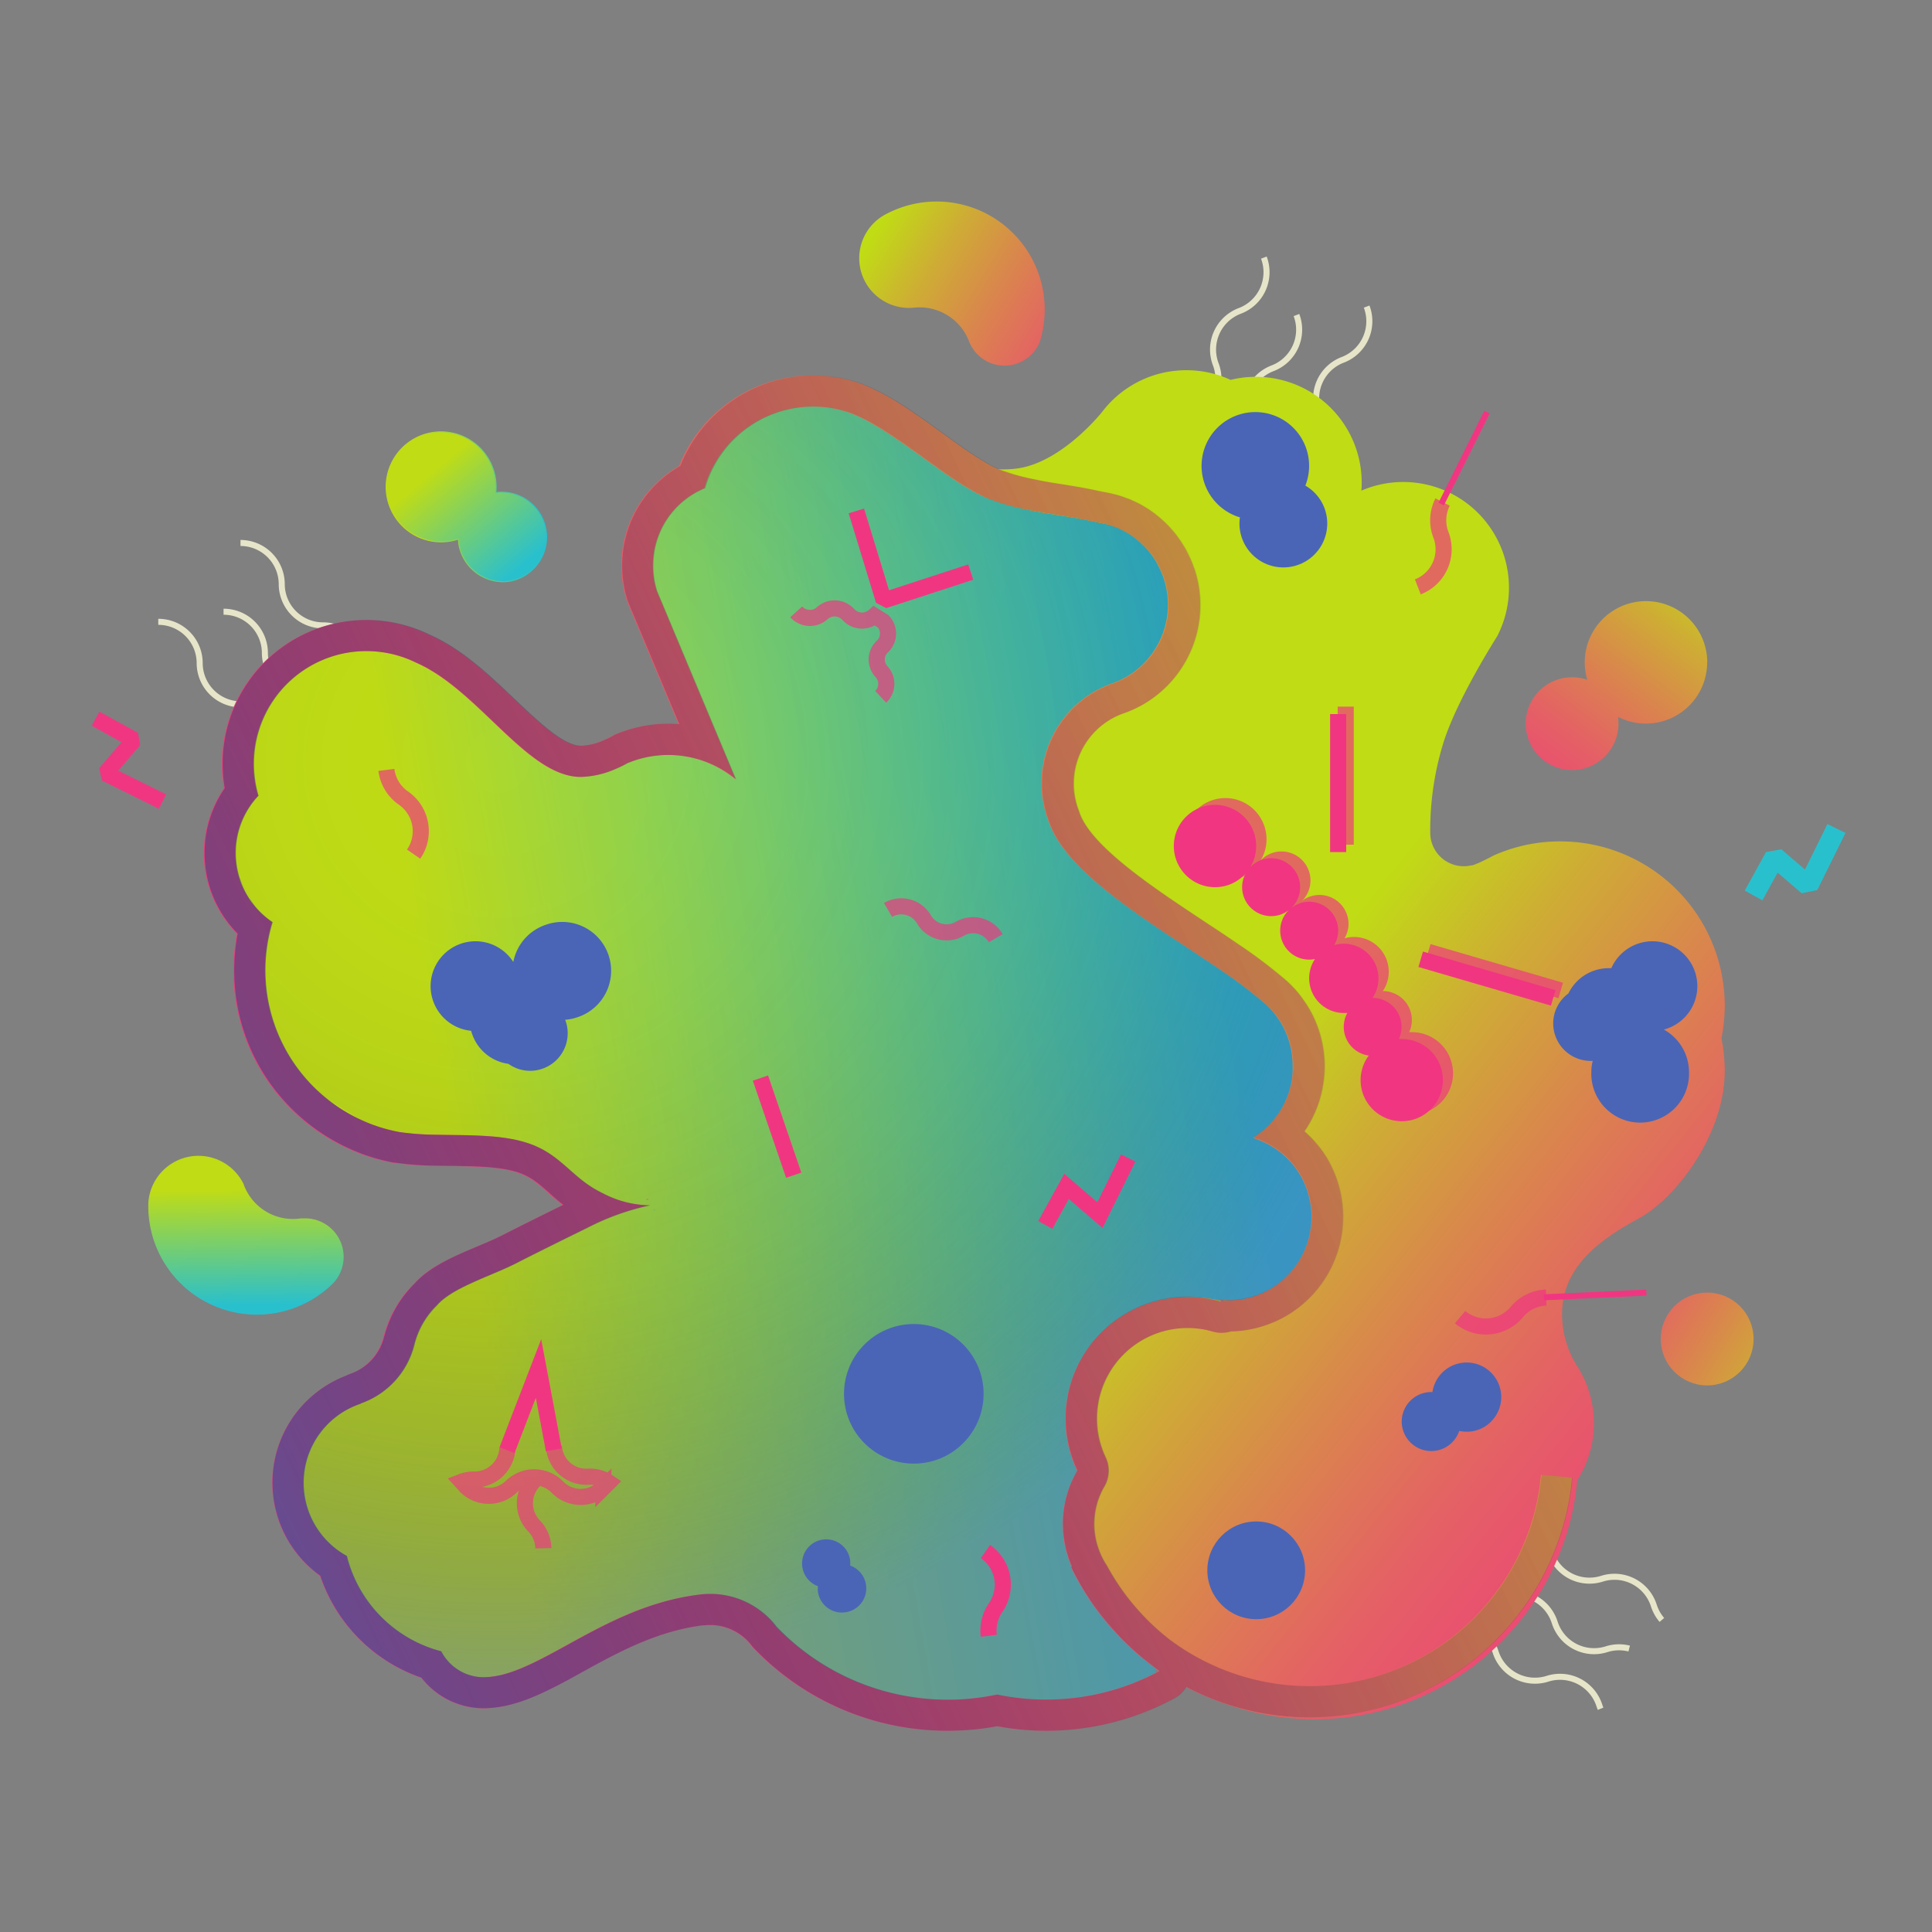 <svg xmlns="http://www.w3.org/2000/svg" xmlns:xlink="http://www.w3.org/1999/xlink" viewBox="0 0 480 480"><rect x="0" y="0" width="480" height="480" fill="#808080" stroke="none"/><defs><style>.cls-1{isolation:isolate;}.cls-19,.cls-2,.cls-20,.cls-24,.cls-25,.cls-26,.cls-3{fill:none;}.cls-2{stroke:#e6e5c9;}.cls-16,.cls-18,.cls-19,.cls-2,.cls-20,.cls-24,.cls-3{stroke-miterlimit:10;}.cls-2,.cls-24{stroke-width:1.5px;}.cls-3{stroke:#fff;}.cls-16,.cls-18,.cls-3{stroke-width:0.25px;}.cls-4{fill:url(#Degradado_sin_nombre_14);}.cls-5{fill:url(#Degradado_sin_nombre_14-2);}.cls-6{opacity:0.48;fill:url(#Degradado_sin_nombre_129);}.cls-19,.cls-21,.cls-28,.cls-6{mix-blend-mode:multiply;}.cls-7{fill:url(#Degradado_sin_nombre_9);}.cls-8{fill:url(#Degradado_sin_nombre_53);}.cls-9{fill:url(#Degradado_sin_nombre_53-2);}.cls-10{fill:url(#Degradado_sin_nombre_56);}.cls-11{fill:url(#Degradado_sin_nombre_56-2);}.cls-12{fill:url(#Degradado_sin_nombre_44);}.cls-13{fill:url(#Degradado_sin_nombre_14-3);}.cls-14{fill:url(#Degradado_sin_nombre_9-2);}.cls-15{fill:url(#Degradado_sin_nombre_9-3);}.cls-16{fill:url(#Degradado_sin_nombre_14-4);stroke:url(#Degradado_sin_nombre_14-5);}.cls-17{fill:url(#Degradado_sin_nombre_9-4);}.cls-18{fill:url(#Degradado_sin_nombre_14-6);stroke:url(#Degradado_sin_nombre_14-7);}.cls-19,.cls-20,.cls-24,.cls-25{stroke:#f13681;}.cls-19,.cls-20,.cls-25{stroke-width:4px;}.cls-19,.cls-21,.cls-28{opacity:0.68;}.cls-22,.cls-23{fill:#4a65b6;}.cls-22{mix-blend-mode:overlay;}.cls-25,.cls-26{stroke-linejoin:bevel;}.cls-26{stroke:#29c0cd;stroke-width:5px;}.cls-27,.cls-28{fill:#f13681;}</style><linearGradient id="Degradado_sin_nombre_14" x1="72.04" y1="290.33" x2="250.14" y2="259.11" gradientUnits="userSpaceOnUse"><stop offset="0.21" stop-color="#c0dc15"/><stop offset="0.94" stop-color="#29c0cd"/></linearGradient><linearGradient id="Degradado_sin_nombre_14-2" x1="55.4" y1="292.73" x2="323.27" y2="245.77" xlink:href="#Degradado_sin_nombre_14"/><radialGradient id="Degradado_sin_nombre_129" cx="123.62" cy="189.11" r="227.93" gradientUnits="userSpaceOnUse"><stop offset="0" stop-color="#181b34" stop-opacity="0"/><stop offset="0.17" stop-color="#191c36" stop-opacity="0.02"/><stop offset="0.32" stop-color="#1c213e" stop-opacity="0.08"/><stop offset="0.46" stop-color="#21284b" stop-opacity="0.18"/><stop offset="0.6" stop-color="#28325d" stop-opacity="0.31"/><stop offset="0.73" stop-color="#313f74" stop-opacity="0.49"/><stop offset="0.86" stop-color="#3b4f90" stop-opacity="0.71"/><stop offset="0.98" stop-color="#4862b1" stop-opacity="0.96"/><stop offset="1" stop-color="#4a65b6"/></radialGradient><linearGradient id="Degradado_sin_nombre_9" x1="274.39" y1="228.37" x2="471.78" y2="386.39" gradientUnits="userSpaceOnUse"><stop offset="0.19" stop-color="#c0dc15"/><stop offset="0.32" stop-color="#cdb032"/><stop offset="0.48" stop-color="#da844e"/><stop offset="0.62" stop-color="#e46264"/><stop offset="0.76" stop-color="#eb4a74"/><stop offset="0.89" stop-color="#ef3b7e"/><stop offset="1" stop-color="#f13681"/></linearGradient><linearGradient id="Degradado_sin_nombre_53" x1="62.42" y1="504.47" x2="412.25" y2="334.71" gradientUnits="userSpaceOnUse"><stop offset="0" stop-color="#f13681"/><stop offset="0.23" stop-color="#f0397f"/><stop offset="0.41" stop-color="#ed4378"/><stop offset="0.58" stop-color="#e8546d"/><stop offset="0.74" stop-color="#e16c5e"/><stop offset="0.89" stop-color="#d88a4a"/><stop offset="1" stop-color="#d0a539"/></linearGradient><linearGradient id="Degradado_sin_nombre_53-2" x1="5.39" y1="386.94" x2="355.22" y2="217.19" xlink:href="#Degradado_sin_nombre_53"/><linearGradient id="Degradado_sin_nombre_56" x1="62.56" y1="504.47" x2="412.4" y2="334.71" gradientUnits="userSpaceOnUse"><stop offset="0" stop-color="#4a65b6"/><stop offset="0.02" stop-color="#4862b1" stop-opacity="0.97"/><stop offset="0.2" stop-color="#3a4c8b" stop-opacity="0.7"/><stop offset="0.38" stop-color="#2e3a6b" stop-opacity="0.49"/><stop offset="0.55" stop-color="#242c53" stop-opacity="0.32"/><stop offset="0.72" stop-color="#1d2241" stop-opacity="0.2"/><stop offset="0.87" stop-color="#191c37" stop-opacity="0.13"/><stop offset="1" stop-color="#181a33" stop-opacity="0.1"/></linearGradient><linearGradient id="Degradado_sin_nombre_56-2" x1="5.53" y1="386.94" x2="355.37" y2="217.19" xlink:href="#Degradado_sin_nombre_56"/><linearGradient id="Degradado_sin_nombre_44" x1="161.38" y1="297.6" x2="160.44" y2="298.11" gradientUnits="userSpaceOnUse"><stop offset="0" stop-color="#f13681"/><stop offset="0.3" stop-color="#f0387f"/><stop offset="0.48" stop-color="#ee417a"/><stop offset="0.62" stop-color="#ea4f71"/><stop offset="0.75" stop-color="#e46364"/><stop offset="0.87" stop-color="#dc7d53"/><stop offset="0.98" stop-color="#d39d3e"/><stop offset="1" stop-color="#d0a539"/></linearGradient><linearGradient id="Degradado_sin_nombre_14-3" x1="161.74" y1="300.71" x2="162.8" y2="300.53" xlink:href="#Degradado_sin_nombre_14"/><linearGradient id="Degradado_sin_nombre_9-2" x1="471.59" y1="361.01" x2="371.2" y2="301.05" xlink:href="#Degradado_sin_nombre_9"/><linearGradient id="Degradado_sin_nombre_9-3" x1="439.17" y1="123.5" x2="365.28" y2="220.41" xlink:href="#Degradado_sin_nombre_9"/><linearGradient id="Degradado_sin_nombre_14-4" x1="60.85" y1="287.19" x2="61.34" y2="326.55" xlink:href="#Degradado_sin_nombre_14"/><linearGradient id="Degradado_sin_nombre_14-5" x1="60.85" y1="287.06" x2="61.34" y2="326.68" xlink:href="#Degradado_sin_nombre_14"/><linearGradient id="Degradado_sin_nombre_9-4" x1="199.86" y1="43.85" x2="299.55" y2="105.2" xlink:href="#Degradado_sin_nombre_9"/><linearGradient id="Degradado_sin_nombre_14-6" x1="208.19" y1="-238.71" x2="242.73" y2="-211.05" gradientTransform="translate(-148.81 304.61) rotate(11.03)" xlink:href="#Degradado_sin_nombre_14"/><linearGradient id="Degradado_sin_nombre_14-7" x1="95.8" y1="125.91" x2="136.26" y2="125.91" xlink:href="#Degradado_sin_nombre_14"/></defs><title>Sin título-3</title><g class="cls-1"><g id="Capa_1" data-name="Capa 1"><path class="cls-2" d="M314,64A10.27,10.27,0,0,1,308,77.25a10.27,10.27,0,0,0-5.95,13.25,10.27,10.27,0,0,1-5.95,13.25q-.4.15-.77.33"/><path class="cls-2" d="M310.7,110.34a10.21,10.21,0,0,0-.48-5.61,10.26,10.26,0,0,1,5.94-13.23,10.26,10.26,0,0,0,5.94-13.23"/><path class="cls-2" d="M318.25,118.06a10.22,10.22,0,0,1,3.47-2.19,10.26,10.26,0,0,0,5.94-13.23A10.26,10.26,0,0,1,333.6,89.4a10.26,10.26,0,0,0,5.94-13.23"/><path class="cls-2" d="M358.67,403.74a10.27,10.27,0,0,1,12.9,6.67,10.27,10.27,0,0,0,12.9,6.67,10.27,10.27,0,0,1,12.9,6.67q.13.4.29.79"/><path class="cls-2" d="M404.77,409.58a10.21,10.21,0,0,0-5.63.17,10.26,10.26,0,0,1-12.88-6.67,10.26,10.26,0,0,0-12.88-6.67"/><path class="cls-2" d="M412.89,402.47a10.22,10.22,0,0,1-2-3.58A10.26,10.26,0,0,0,398,392.23a10.26,10.26,0,0,1-12.88-6.67,10.26,10.26,0,0,0-12.88-6.67"/><path class="cls-2" d="M39.32,154.49a10.27,10.27,0,0,1,10.29,10.25A10.27,10.27,0,0,0,59.9,175a10.27,10.27,0,0,1,10.29,10.25q0,.42,0,.84"/><path class="cls-2" d="M81.5,174a10.21,10.21,0,0,0-5.42-1.54,10.26,10.26,0,0,1-10.27-10.24,10.26,10.26,0,0,0-10.27-10.24"/><path class="cls-2" d="M91.39,169.63a10.22,10.22,0,0,1-.82-4A10.26,10.26,0,0,0,80.3,155.37,10.26,10.26,0,0,1,70,145.13,10.26,10.26,0,0,0,59.75,134.9"/><path class="cls-3" d="M266.8,391.51a25.23,25.23,0,0,1-2.93-6.16A65.59,65.59,0,0,0,266.8,391.51Z"/><path class="cls-3" d="M191.4,402.78c-.81-.84-1.6-1.72-2.35-2.61A19.49,19.49,0,0,1,191.4,402.78Z"/><path class="cls-3" d="M266.8,391.51a25.23,25.23,0,0,1-2.93-6.16A65.59,65.59,0,0,0,266.8,391.51Z"/><path class="cls-3" d="M266.8,391.51a25.23,25.23,0,0,1-2.93-6.16A65.59,65.59,0,0,0,266.8,391.51Z"/><path class="cls-4" d="M55.56,210.81l1.67-8.21A21,21,0,0,0,55.56,210.81Zm0,0A21.17,21.17,0,0,0,65,228.45ZM60.18,188l5.6-17A28.4,28.4,0,0,0,60.18,188Zm7.16,71a41.77,41.77,0,0,0,3.33,5.64Zm6,9a42.21,42.21,0,0,0,19.84,12.84h0l1.45.4Zm28.43,143.46L87.92,399.39a33.66,33.66,0,0,0,18.25,14.41Zm.49-249,8,4.88A41.37,41.37,0,0,0,102.22,162.49Zm6.3,252.5A12.27,12.27,0,0,0,119,421c.4,0,.81,0,1.23-.05Zm18.4,1.76-6.74,4.2c4.75-.32,9.79-2.59,15.36-5.53,4.16-2.19,8.6-4.76,13.43-7.19Zm16.67-123a29.34,29.34,0,0,0,5.68,3.69Zm31,106.16h0Zm14.46.3-8.77-.18a21.42,21.42,0,0,1,11.31,5.46ZM212,98.28a24.18,24.18,0,0,0-2.57-.67h0a28.42,28.42,0,0,0-6-.63,28.84,28.84,0,0,0-8.08,1.15l17.65.49A10.24,10.24,0,0,0,212,98.28Zm22,326.54-31.55-9.48-10.78-9.89a20.63,20.63,0,0,1,2.41,2.69,61.05,61.05,0,0,0,56.46,17.26h0a61.05,61.05,0,0,0,21.11.72Z"/><path class="cls-5" d="M330.13,297.33a20.15,20.15,0,0,0-2.05-4.62c-.21-.32-.4-.63-.62-.93s-.34-.48-.5-.72a21.37,21.37,0,0,0-10.61-7.51l.14-.1a2,2,0,0,0-.3-.1,21.28,21.28,0,0,0,9.91-15,20.85,20.85,0,0,0,.25-3.14,21.13,21.13,0,0,0-2.52-10,16.54,16.54,0,0,0-1.06-1.72c-.09-.12-.17-.25-.26-.37a4,4,0,0,0-.27-.37l-.27-.39a20.18,20.18,0,0,0-3.06-3.24l-.37-.32a120.87,120.87,0,0,0-10.65-8c-16.65-11.4-39.48-24.28-44-37.88h0a26.88,26.88,0,0,1-1.83-9.76c0-11.73,7.85-19.36,18.39-23.06L283,169c1.1-.37-.76-2.1.26-2.64,0,0,0,0,0,0a21.33,21.33,0,0,0,11.15-18.71,21,21,0,0,0-1-6.53h0c-.1-.31-.21-.62-.32-.93s-.15-.4-.25-.61c-.26-.63-.54-1.23-.85-1.82-.18-.34-.36-.67-.56-1s-.32-.53-.5-.79a1.27,1.27,0,0,0-.14-.22l-.08-.12c-.19-.28-.4-.57-.59-.84q-.6-.77-1.28-1.51h0l-.27-.28c-.23-.25-.48-.49-.74-.72a1.2,1.2,0,0,0-.18-.18c-.27-.25-.53-.49-.8-.71s-.56-.46-.85-.68a.17.17,0,0,0-.08-.06l-.93-.67s0,0,0,0c-.34-.21-.67-.43-1-.62a1.14,1.14,0,0,1-.22-.15l-.26-.14h0l-.53-.26c-.31-.17-.61-.32-.93-.46l-.1-.05c-.3-.14-.61-.26-.9-.37l-.4-.15h-.06a.14.14,0,0,1-.09,0,3.23,3.23,0,0,0-.37-.14h0a3.86,3.86,0,0,0-.41-.13c-.36-.12-.76-.23-1.15-.34l-.67-.17-.67-.13c-.34-.08-.68-.13-1-.18h0l-2.49-.54-1.72-.34c-2.25-.43-4.36-.76-6.44-1.1s-4.09-.63-6.09-1c-.88-.17-1.76-.34-2.65-.54s-1.77-.41-2.67-.65-1.78-.49-2.7-.8c-.46-.14-.92-.3-1.38-.48l-.7-.25-.74-.27a23.94,23.94,0,0,1-2.79-1.28c-.25-.13-.5-.27-.75-.39-.75-.4-1.5-.84-2.26-1.32-.58-.34-1.15-.71-1.73-1.07-4.08-2.59-8.47-5.9-12.87-9h0c-3.18-2.25-6.39-4.43-9.46-6.17A41.52,41.52,0,0,0,213,98.62l-17.65-.49L189,98,166.7,121.07l-11.45,18,17.89,43-13.09,1.47-18.69,3.63-17.56-11.51-13.61-8.31-8-4.88c-.14-.08-.3-.14-.44-.21a28.93,28.93,0,0,0-36,8.73l-5.6,17a28.25,28.25,0,0,0,1.2,8.21,21.31,21.31,0,0,0-4.16,6.39l-1.67,8.21L65,228.45a42,42,0,0,0,2.32,30.49l0,.08,3.33,5.64,0,0a39,39,0,0,0,2.61,3.37l21.31,13.26c.93.25,1.87.45,2.84.63a73,73,0,0,0,9.32.7h.1c7.6.15,15.94-.09,22.49,1.81,6.78,2,10,5.8,14.19,9.23l0,0,5.68,3.69L106.48,322,95.39,341.1,77,348.93,68.43,367,73,369.59c-.05.61-.08,1.23-.08,1.85a21,21,0,0,0,3.69,11.93,21.27,21.27,0,0,0,7.38,6.7,33.26,33.26,0,0,0,3.91,9.32l13.81,12.13,4.44,2.27c.66.22,1.33.41,2,.58q.15.31.35.62l11.66,6,6.74-4.2,22-8.52h0c7.51-3.8,15.94-7.23,25.61-8.35h.12a22.73,22.73,0,0,1,2.32-.13h.19a21.58,21.58,0,0,1,3.06.25l8.77.18,2.54,5.28,10.78,9.89,31.55,9.48,37.67,1.3h0a60.68,60.68,0,0,0,20.47-6.71,66.71,66.71,0,0,1-5.31-4.17l2.05-1.47-7.93-9.27-13.43-25a26.46,26.46,0,0,1,3.59-11.21,31,31,0,0,1,13.64-40.75,31.35,31.35,0,0,1,23.22-2.35,4.66,4.66,0,0,0-.43-.45c.74.06,1.47.1,2.23.1a21.06,21.06,0,0,0,8.42-1.73h0A21.3,21.3,0,0,0,331.1,303.6,20.64,20.64,0,0,0,330.13,297.33Zm-167.46,3.32h-1l1-.21Z"/><path class="cls-6" d="M330.13,297.33a20.15,20.15,0,0,0-2.05-4.62c-.21-.32-.4-.63-.62-.93s-.34-.48-.5-.72a21.37,21.37,0,0,0-10.61-7.51l.14-.1a2,2,0,0,0-.3-.1,21.28,21.28,0,0,0,9.91-15,20.85,20.85,0,0,0,.25-3.14,21.13,21.13,0,0,0-2.52-10,16.54,16.54,0,0,0-1.06-1.72c-.09-.12-.17-.25-.26-.37a4,4,0,0,0-.27-.37l-.27-.39a20.18,20.18,0,0,0-3.06-3.24l-.37-.32a120.87,120.87,0,0,0-10.65-8c-16.65-11.4-39.48-24.28-44-37.88h0a26.88,26.88,0,0,1-1.83-9.76c0-11.73,6.43-17.58,17-21.28l1.84-1.48c1.1-.37,1.43-3.52,2.45-4.06,0,0,0,0,0,0a21.33,21.33,0,0,0,11.15-18.71,21,21,0,0,0-1-6.53h0c-.1-.31-.21-.62-.32-.93s-.15-.4-.25-.61c-.26-.63-.54-1.23-.85-1.82-.18-.34-.36-.67-.56-1s-.32-.53-.5-.79a1.27,1.27,0,0,0-.14-.22l-.08-.12c-.19-.28-.4-.57-.59-.84q-.6-.77-1.28-1.51h0l-.27-.28c-.23-.25-.48-.49-.74-.72a1.2,1.2,0,0,0-.18-.18c-.27-.25-.53-.49-.8-.71s-.56-.46-.85-.68a.17.17,0,0,0-.08-.06l-.93-.67s0,0,0,0c-.34-.21-.67-.43-1-.62a1.14,1.14,0,0,1-.22-.15l-.26-.14h0l-.53-.26c-.31-.17-.61-.32-.93-.46l-.1-.05c-.3-.14-.61-.26-.9-.37l-.4-.15h-.06a.14.14,0,0,1-.09,0,3.23,3.23,0,0,0-.37-.14h0a3.86,3.86,0,0,0-.41-.13c-.36-.12-.76-.23-1.15-.34l-.67-.17-.67-.13c-.34-.08-.68-.13-1-.18h0l-2.49-.54-1.72-.34c-2.25-.43-4.36-.76-6.44-1.1s-4.09-.63-6.09-1c-.88-.17-1.76-.34-2.65-.54s-1.77-.41-2.67-.65-1.78-.49-2.7-.8c-.46-.14-.92-.3-1.38-.48l-.7-.25-.74-.27a23.94,23.94,0,0,1-2.79-1.28c-.25-.13-.5-.27-.75-.39-.75-.4-1.5-.84-2.26-1.32-.58-.34-1.15-.71-1.73-1.07-4.08-2.59-8.47-5.9-12.87-9h0c-3.18-2.25-6.39-4.43-9.46-6.17A41.52,41.52,0,0,0,213,98.62l-17.65-.49L189,98,166.7,121.07l-11.45,18,17.89,43-13.09,1.47-18.69,3.63-17.56-11.51-13.61-8.31-8-4.88c-.14-.08-.3-.14-.44-.21a28.93,28.93,0,0,0-36,8.73l-5.6,17a28.25,28.25,0,0,0,1.2,8.21,21.31,21.31,0,0,0-4.16,6.39l-1.67,8.21L65,228.45a42,42,0,0,0,2.32,30.49l0,.08,3.33,5.64,0,0a39,39,0,0,0,2.61,3.37l21.31,13.26c.93.25,1.87.45,2.84.63a73,73,0,0,0,9.32.7h.1c7.6.15,15.94-.09,22.49,1.81,6.78,2,10,5.8,14.19,9.23l0,0,5.68,3.69L106.48,322,95.39,341.1,77,348.93,68.43,367,73,369.59c-.05.61-.08,1.23-.08,1.85a21,21,0,0,0,3.69,11.93,21.27,21.27,0,0,0,7.38,6.7,33.26,33.26,0,0,0,3.91,9.32l13.81,12.13,4.44,2.27c.66.22,1.33.41,2,.58q.15.31.35.62l11.66,6,6.74-4.2,22-8.52h0c7.51-3.8,15.94-7.23,25.61-8.35h.12a22.73,22.73,0,0,1,2.32-.13h.19a21.58,21.58,0,0,1,3.06.25l7.22,3.27,4.08,2.19,10.78,9.89,31.55,9.48,37.67,1.3h0a60.68,60.68,0,0,0,20.47-6.71,66.71,66.71,0,0,1-5.31-4.17l2.05-1.47-7.93-9.27-13.43-25a26.46,26.46,0,0,1,3.59-11.21,31,31,0,0,1,13.64-40.75,31.35,31.35,0,0,1,23.22-2.35,4.66,4.66,0,0,0-.43-.45c.74.06,1.47.1,2.23.1a21.06,21.06,0,0,0,8.42-1.73h0A21.3,21.3,0,0,0,331.1,303.6,20.64,20.64,0,0,0,330.13,297.33Zm-167.46,3.32h-1l1-.21Z"/><path class="cls-7" d="M427.69,257.94a41.57,41.57,0,0,1,.81,8.17c0,15.57-12,31.56-21.36,36.61-9.81,5.32-19.05,12.11-19.05,23.73a24.2,24.2,0,0,0,3.56,12.68,3.19,3.19,0,0,0-.25-.34l.23.34c.25.36.48.72.7,1.1a26.25,26.25,0,0,1-.48,27.54,63.57,63.57,0,0,1-3.07,14.66,2.52,2.52,0,0,1-.1.28A65.55,65.55,0,0,1,269.09,393a.1.1,0,0,0,0-.05,65.59,65.59,0,0,1-2.93-6.16s0,0,0-.05h0a26.19,26.19,0,0,1,2.32-21.27,30.25,30.25,0,0,1,35.78-42c-.13-.15-.27-.31-.41-.45.71.06,1.42.1,2.16.1a20.51,20.51,0,0,0,8.17-1.68h0a20.75,20.75,0,0,0,12.53-19.05,20.42,20.42,0,0,0-.93-6.12h.06a19.78,19.78,0,0,0-2.05-4.51c-.19-.31-.39-.61-.59-.9s-.32-.46-.5-.7a20.62,20.62,0,0,0-10.15-7.42,20.09,20.09,0,0,0,2.66-2,20.71,20.71,0,0,0,6.8-12.51,19.84,19.84,0,0,0,.23-3.06,20.49,20.49,0,0,0-2.57-10,15.52,15.52,0,0,0-1-1.67c-.09-.13-.17-.25-.27-.37s-.17-.25-.26-.36l-.27-.37a19.12,19.12,0,0,0-3-3.16l-.36-.31a116.63,116.63,0,0,0-10.33-7.76c-16.16-11.1-38.31-23.66-42.72-36.91h0A26.26,26.26,0,0,1,277.21,170h0a22,22,0,0,0,3.09-1.37s0,0,0,0A20.77,20.77,0,0,0,290.16,144c-.1-.31-.21-.61-.32-.9a3.39,3.39,0,0,0-.25-.59c-.25-.62-.52-1.2-.81-1.78a10.19,10.19,0,0,0-.56-1,6.68,6.68,0,0,0-.46-.76l-.15-.23a.55.55,0,0,0-.06-.09c-.18-.28-.39-.56-.58-.83q-.58-.76-1.24-1.47h0l-.26-.27c-.23-.25-.46-.48-.71-.71a1.11,1.11,0,0,0-.18-.17c-.26-.25-.52-.48-.79-.7s-.53-.45-.81-.67l-.08-.05c-.3-.23-.62-.45-.94-.66,0,0,0,0,0,0a10.58,10.58,0,0,0-.94-.61,2.56,2.56,0,0,1-.26-.14l-.25-.14h0A4.33,4.33,0,0,0,280,132c-.31-.15-.62-.31-.94-.45l-.1-.05-.84-.36-.43-.15h-.05l-.05,0-.4-.14h0l-.36-.13c-.36-.12-.75-.22-1.12-.32-.22-.06-.46-.12-.68-.17l-.66-.13-1-.17c-.83-.19-1.64-.36-2.43-.53h0l-1.67-.34c-2.17-.41-4.23-.74-6.25-1.06s-4-.62-5.91-1c-.85-.17-1.7-.34-2.57-.53s-1.72-.4-2.59-.63-1.73-.49-2.61-.77c-.44-.14-.89-.3-1.34-.46l-.68-.25-.67-.26a26.64,26.64,0,0,1-2.75-1.25c-.23-.13-.48-.26-.72-.37-.72-.4-1.45-.83-2.19-1.28-.56-.34-1.11-.7-1.68-1-4-2.57-8.18-5.76-12.44-8.78.85.37,17.54,7.44,28.25,4.48,9.28-2.56,17.1-11.63,18.49-13.31l.22-.27a26.24,26.24,0,0,1,20.9-10.34,25.93,25.93,0,0,1,11,2.4,26,26,0,0,1,6.3-.76,26.29,26.29,0,0,1,26.28,26.28c0,.68,0,1.36-.09,2a26.27,26.27,0,0,1,33.8,36.08h0l-.06.12c-.25.37-1,1.6-2.09,3.4-3.21,5.36-9.11,15.76-11.42,23.56a73.47,73.47,0,0,0-3.11,21.89v0A8.32,8.32,0,0,0,365.53,215l.13,0,.05,0a5.22,5.22,0,0,0,1.23-.46l.09,0c1.08-.44,4-1.95,4.07-2a40.45,40.45,0,0,1,16.55-3.5,40.85,40.85,0,0,1,40.86,40.84A41.57,41.57,0,0,1,427.69,257.94Z"/><path class="cls-8" d="M276.87,405.18a65.73,65.73,0,0,1-8.62-12.24.1.1,0,0,0,0-.05,25.32,25.32,0,0,1-2-3.73l-.25.12c.49,1,1,2,1.54,3a.21.21,0,0,1,.05.09,65.89,65.89,0,0,0,8.64,12.25A64.44,64.44,0,0,0,285,412.9,64.79,64.79,0,0,1,276.87,405.18Z"/><path class="cls-9" d="M382.85,366.42a57.09,57.09,0,0,1-2.71,12.93s0,0,0,.05l-.08.21a57.89,57.89,0,0,1-88.23,28.7l-1.27-.92-.72-.57a57.5,57.5,0,0,1-7.15-6.79,58.52,58.52,0,0,1-7.58-10.73q-.17-.33-.39-.66a18,18,0,0,1-2-4.27c0-.09-.06-.19-.1-.28a18.49,18.49,0,0,1,1.69-14.78,7.74,7.74,0,0,0,.32-7.24,22.51,22.51,0,0,1,20.34-32.13,22,22,0,0,1,6.26.89,8,8,0,0,0,2.18.31,7.71,7.71,0,0,0,2.31-.35A28.27,28.27,0,0,0,316,328.64l.41-.15a28.51,28.51,0,0,0,17.21-26.17,28.45,28.45,0,0,0-4-14.61l-.06-.12-.76-1.16c-.19-.28-.4-.58-.62-.86a.78.78,0,0,0-.09-.13,28.35,28.35,0,0,0-4.05-4.36,28.15,28.15,0,0,0,4.7-12,26.69,26.69,0,0,0,.32-4.21,28.54,28.54,0,0,0-3.36-13.41,24.82,24.82,0,0,0-1.52-2.5.13.13,0,0,1-.05-.06l-.13-.19c-.13-.19-.27-.4-.43-.59a1.84,1.84,0,0,0-.14-.19l0-.05a.7.7,0,0,0-.12-.15,26.36,26.36,0,0,0-4.09-4.39c-.15-.13-.3-.26-.46-.39a122.33,122.33,0,0,0-10.93-8.22c-2.76-1.9-5.6-3.78-8.62-5.77-12.46-8.24-27.91-18.45-31-26.88a6.09,6.09,0,0,0-.23-.68,18.52,18.52,0,0,1,10.91-24.09l.18-.06a28.63,28.63,0,0,0,4.09-1.79l.18-.09a28.52,28.52,0,0,0,13.48-33.76,5.78,5.78,0,0,0-.32-.83l-.08-.25a.75.75,0,0,1-.06-.18c-.09-.22-.21-.54-.37-.92-.36-.86-.74-1.63-1.06-2.26s-.52-1-.76-1.37-.36-.61-.58-.93a6.36,6.36,0,0,0-.46-.68c-.15-.23-.32-.46-.49-.7l-.12-.17-.15-.22c-.44-.57-.92-1.14-1.41-1.68l-.1-.13c-.15-.18-.34-.37-.52-.56-.3-.34-.59-.61-.83-.84l-.53-.5-.9-.8q-.48-.41-1-.81c-.14-.12-.28-.23-.44-.34l-.79-.57-.12-.09-.49-.32c-.31-.19-.62-.39-.94-.57a2.25,2.25,0,0,0-.37-.23c-.25-.15-.46-.27-.68-.39l-.15-.08-.43-.21c-.31-.17-.65-.32-1-.48l-.27-.13c-.4-.19-.83-.36-1.25-.53H280c-.17-.08-.34-.14-.52-.21l-.21-.08-.37-.13c-.31-.12-.58-.19-.74-.25l-1.17-.34-.12,0c-.32-.1-.65-.18-1-.26l-1-.21-1-.18-1.76-.37-.45-.1-.46-.09-1.39-.28c-2-.39-4-.7-5.83-1l-.61-.09c-1.77-.28-3.77-.59-5.68-1-.75-.15-1.54-.31-2.34-.49s-1.61-.37-2.3-.56-1.38-.37-2.12-.62l-.15-.05-1-.34a1.89,1.89,0,0,0-.25-.09l-.1,0a3.65,3.65,0,0,0-.4-.14l-.46-.18-.17-.05a16.39,16.39,0,0,1-1.74-.81c-.28-.15-.58-.31-.88-.45-.48-.27-1-.58-1.64-1l-.08,0-.79-.5-.77-.48c-2.52-1.61-5.2-3.56-8.06-5.63-1.17-.85-2.36-1.7-3.55-2.54-.15-.13-.31-.26-.48-.37-4-2.84-7-4.82-9.84-6.43a49.5,49.5,0,0,0-6.6-3.16l-.13-.05c-.37-.13-.83-.3-1.36-.45-1-.31-2.08-.59-3.12-.81A2,2,0,0,0,209,94a35.66,35.66,0,0,0-40.29,21.78,28.44,28.44,0,0,0-12.91,33.62c.06.19.14.39.22.57l1.29,3.06,11.28,26.9c-.88-.06-1.76-.1-2.65-.1a33.78,33.78,0,0,0-12.87,2.53,3.86,3.86,0,0,0-.53.23c-.19.1-.4.21-.59.34s-1,.53-2.09,1a15.25,15.25,0,0,1-5.59,1.37,4.62,4.62,0,0,1-1-.09c-4.27-.75-10-6.25-15.61-11.55-6.12-5.85-13.06-12.47-21.15-16a35.74,35.74,0,0,0-50.86,38.19,28.46,28.46,0,0,0,3.21,36.13,49,49,0,0,0-.85,9.14,48.24,48.24,0,0,0,9.8,29.28,49.06,49.06,0,0,0,24.58,17.21l.31.09a49.07,49.07,0,0,0,4.89,1.19l.23,0a75.38,75.38,0,0,0,10.09.77h.21l3.54.05c5.83.08,11.86.15,16.2,1.41,3.56,1,5.59,2.81,8.39,5.28,1.08,1,2.23,2,3.52,3-3.73,1.83-10.8,5.33-15.14,7.55-1.64.84-3.72,1.73-5.93,2.66-6,2.52-12.1,5.11-15.9,9.37a28.25,28.25,0,0,0-7.4,12.74,5.2,5.2,0,0,0-.18.59A13,13,0,0,1,87,341.34a6.56,6.56,0,0,0-1,.44,28.46,28.46,0,0,0-6.48,49.74,40.31,40.31,0,0,0,25.12,25.31,19.6,19.6,0,0,0,15.31,7.6H120q1,0,1.82-.08c5.82-.43,11.36-2.81,17.89-6.25,1.63-.86,3.23-1.74,4.92-2.69,8.65-4.75,18.43-10.15,29.85-11.57l.41,0a11.69,11.69,0,0,1,1.47-.09h.14a13,13,0,0,1,8.7,3.49,11.89,11.89,0,0,1,1.43,1.59,8,8,0,0,0,.61.71A66.52,66.52,0,0,0,235.34,430a67.34,67.34,0,0,0,12.28-1.12,67,67,0,0,0,44.06-6.93,7.65,7.65,0,0,0,2.94-2.83,65.67,65.67,0,0,0,92.73-36.91l.15-.44a63.61,63.61,0,0,0,3.06-14.66Zm-123,55.83A59.21,59.21,0,0,1,247.61,421h0a58.94,58.94,0,0,1-54.79-16.82,19.49,19.49,0,0,0-2.35-2.61A20.71,20.71,0,0,0,176.52,396h-.18a20.59,20.59,0,0,0-2.38.14h0c-15.41,1.79-27.56,9.67-37.89,15.14-5.41,2.85-10.3,5.06-14.91,5.38-.4,0-.8.05-1.19.05a11.92,11.92,0,0,1-10.46-6.45,32.66,32.66,0,0,1-23.46-23.69,20.72,20.72,0,0,1,3.45-37.82l0-.06A20.78,20.78,0,0,0,102.8,334.2h0a20.6,20.6,0,0,1,5.68-9.94c3.76-4.39,13.61-7.31,19.74-10.46s17.49-8.71,17.49-8.71a62.57,62.57,0,0,1,15.72-5.65,25.76,25.76,0,0,1-11.76-3,3.25,3.25,0,0,1-.3-.15c-7.73-3.77-10.16-10-19.31-12.61-6.35-1.85-14.45-1.61-21.82-1.77h-.1a69.15,69.15,0,0,1-9-.67c-1.42-.27-2.8-.61-4.16-1h0A40.9,40.9,0,0,1,67.61,229.1a20.71,20.71,0,0,1-3.5-31.41,28,28,0,0,1,39.2-33.06c14.66,6.38,26.26,26,38.65,28.19a13,13,0,0,0,2.35.21,23,23,0,0,0,8.6-2,27.29,27.29,0,0,0,3.07-1.51l.06,0a26.29,26.29,0,0,1,26.73,4.12L164.49,150l-1.29-3.06a20.49,20.49,0,0,1-1-6.45A20.7,20.7,0,0,1,175,121.3a28,28,0,0,1,32.67-19.69h0c.85.18,1.68.4,2.49.66.32.09.65.21,1,.32a40,40,0,0,1,5.5,2.65c3,1.7,6.11,3.82,9.19,6h0c4.27,3,8.53,6.25,12.48,8.78.57.35,1.12.71,1.68,1,.75.46,1.47.89,2.19,1.28.25.12.49.25.72.37a25,25,0,0,0,2.71,1.25l.71.26.68.25c.45.17.89.32,1.34.46.88.3,1.74.54,2.61.77s1.74.44,2.59.63,1.72.36,2.57.53c1.95.37,3.9.68,5.91,1s4.08.65,6.25,1.06l1.67.34c.79.17,1.6.34,2.43.53h0l1,.17.66.13.65.17c.37.1.76.21,1.12.32l.4.13h0l.36.14.09,0h.05l.39.15c.3.12.59.23.88.36l.1.05c.31.14.61.3.9.45l.52.26h0l.25.14a2.1,2.1,0,0,0,.22.14c.34.19.66.4,1,.61,0,0,0,0,0,0,.31.22.61.43.9.66l.08.05c.28.22.56.44.83.67s.52.45.77.7a1.11,1.11,0,0,1,.18.17c.25.23.49.46.71.71l.26.27h0q.66.72,1.24,1.47c.19.27.4.54.58.83l.08.1a1.28,1.28,0,0,1,.14.22c.17.25.34.5.48.76s.37.63.54,1c.3.58.58,1.16.83,1.78.09.19.17.39.25.59l.31.9h0a20.77,20.77,0,0,1-9.82,24.58s0,0,0,0a22,22,0,0,1-3.09,1.37h0a26.26,26.26,0,0,0-15.74,34.27h0c4.4,13.24,26.55,25.81,42.72,36.91a116.63,116.63,0,0,1,10.33,7.76l.36.31a19.12,19.12,0,0,1,3,3.16l.27.37c.09.12.18.25.26.36s.17.26.26.37a15.52,15.52,0,0,1,1,1.67,20.72,20.72,0,0,1,2.44,9.77A19.84,19.84,0,0,1,321,268a20.73,20.73,0,0,1-9.62,14.6l.28.1-.14.1a20.74,20.74,0,0,1,10.3,7.32c.17.23.34.46.49.7s.4.59.59.9a20.21,20.21,0,0,1,2,4.51,20.42,20.42,0,0,1,.93,6.12,20.75,20.75,0,0,1-12.53,19.05h0a20.51,20.51,0,0,1-8.17,1.68c-.74,0-1.45,0-2.16-.1.14.14.28.3.41.45a30.26,30.26,0,0,0-35.78,42,26.19,26.19,0,0,0-2.32,21.27h0s0,0,0,.05a22.87,22.87,0,0,0,.92,2.43,25.32,25.32,0,0,0,2,3.73.1.1,0,0,1,0,.05,65.73,65.73,0,0,0,8.62,12.24A64.79,64.79,0,0,0,285,412.9l.85.66q1,.81,2.13,1.59A58.73,58.73,0,0,1,259.89,422.25Z"/><path class="cls-10" d="M277,405.18a65.73,65.73,0,0,1-8.62-12.24.1.1,0,0,0,0-.05,25.32,25.32,0,0,1-2-3.73l-.25.12c.49,1,1,2,1.54,3a.21.21,0,0,1,.05.09,65.89,65.89,0,0,0,8.64,12.25,64.44,64.44,0,0,0,8.82,8.25A64.79,64.79,0,0,1,277,405.18Z"/><path class="cls-11" d="M383,366.42a57.09,57.09,0,0,1-2.71,12.93s0,0,0,.05l-.08.21a57.89,57.89,0,0,1-88.23,28.7l-1.27-.92-.72-.57a57.5,57.5,0,0,1-7.15-6.79,58.52,58.52,0,0,1-7.58-10.73q-.17-.33-.39-.66a18,18,0,0,1-2-4.27c0-.09-.06-.19-.1-.28a18.49,18.49,0,0,1,1.69-14.78,7.74,7.74,0,0,0,.32-7.24,22.51,22.51,0,0,1,20.34-32.13,22,22,0,0,1,6.26.89,8,8,0,0,0,2.18.31,7.71,7.71,0,0,0,2.31-.35,28.27,28.27,0,0,0,10.29-2.16l.41-.15a28.51,28.51,0,0,0,17.21-26.17,28.45,28.45,0,0,0-4-14.61l-.06-.12-.76-1.16c-.19-.28-.4-.58-.62-.86a.78.78,0,0,0-.09-.13,28.35,28.35,0,0,0-4.05-4.36,28.15,28.15,0,0,0,4.7-12,26.69,26.69,0,0,0,.32-4.21,28.54,28.54,0,0,0-3.36-13.41,24.82,24.82,0,0,0-1.52-2.5.13.13,0,0,1-.05-.06l-.13-.19c-.13-.19-.27-.4-.43-.59a1.84,1.84,0,0,0-.14-.19l0-.05a.7.7,0,0,0-.12-.15,26.36,26.36,0,0,0-4.09-4.39c-.15-.13-.3-.26-.46-.39a122.33,122.33,0,0,0-10.93-8.22c-2.76-1.9-5.6-3.78-8.62-5.77-12.46-8.24-27.91-18.45-31-26.88a6.09,6.09,0,0,0-.23-.68,18.52,18.52,0,0,1,10.91-24.09l.18-.06a28.63,28.63,0,0,0,4.09-1.79l.18-.09a28.52,28.52,0,0,0,13.48-33.76,5.78,5.78,0,0,0-.32-.83l-.08-.25a.75.75,0,0,1-.06-.18c-.09-.22-.21-.54-.37-.92-.36-.86-.74-1.63-1.06-2.26s-.52-1-.76-1.37-.36-.61-.58-.93a6.36,6.36,0,0,0-.46-.68c-.15-.23-.32-.46-.49-.7l-.12-.17-.15-.22c-.44-.57-.92-1.14-1.41-1.68l-.1-.13c-.15-.18-.34-.37-.52-.56-.3-.34-.59-.61-.83-.84l-.53-.5-.9-.8q-.48-.41-1-.81c-.14-.12-.28-.23-.44-.34l-.79-.57-.12-.09-.49-.32c-.31-.19-.62-.39-.94-.57a2.25,2.25,0,0,0-.37-.23c-.25-.15-.46-.27-.68-.39l-.15-.08-.43-.21c-.31-.17-.65-.32-1-.48l-.27-.13c-.4-.19-.83-.36-1.25-.53h-.05c-.17-.08-.34-.14-.52-.21l-.21-.08-.37-.13c-.31-.12-.58-.19-.74-.25l-1.17-.34-.12,0c-.32-.1-.65-.18-1-.26l-1-.21-1-.18-1.76-.37-.45-.1-.46-.09-1.39-.28c-2-.39-4-.7-5.83-1l-.61-.09c-1.77-.28-3.77-.59-5.68-1-.75-.15-1.54-.31-2.34-.49s-1.61-.37-2.3-.56-1.38-.37-2.12-.62l-.15-.05-1-.34a1.89,1.89,0,0,0-.25-.09l-.1,0a3.65,3.65,0,0,0-.4-.14l-.46-.18-.17-.05a16.39,16.39,0,0,1-1.74-.81c-.28-.15-.58-.31-.88-.45-.48-.27-1-.58-1.64-1l-.08,0-.79-.5-.77-.48c-2.52-1.61-5.2-3.56-8.06-5.63-1.17-.85-2.36-1.7-3.55-2.54-.15-.13-.31-.26-.48-.37-4-2.84-7-4.82-9.84-6.43a49.5,49.5,0,0,0-6.6-3.16l-.13-.05c-.37-.13-.83-.3-1.36-.45-1-.31-2.08-.59-3.12-.81a2,2,0,0,0-.3-.05,35.66,35.66,0,0,0-40.29,21.78A28.44,28.44,0,0,0,156,149.38c.06.19.14.39.22.57L157.5,153l11.28,26.9c-.88-.06-1.76-.1-2.65-.1a33.78,33.78,0,0,0-12.87,2.53,3.86,3.86,0,0,0-.53.23c-.19.1-.4.21-.59.34s-1,.53-2.09,1a15.25,15.25,0,0,1-5.59,1.37,4.62,4.62,0,0,1-1-.09c-4.27-.75-10-6.25-15.61-11.55-6.12-5.85-13.06-12.47-21.15-16a35.74,35.74,0,0,0-50.86,38.19,28.46,28.46,0,0,0,3.21,36.13,49,49,0,0,0-.85,9.14A48.24,48.24,0,0,0,68,270.34a49.06,49.06,0,0,0,24.58,17.21l.31.09a49.07,49.07,0,0,0,4.89,1.19l.23,0a75.38,75.38,0,0,0,10.09.77h.21l3.54.05c5.83.08,11.86.15,16.2,1.41,3.56,1,5.59,2.81,8.39,5.28,1.08,1,2.23,2,3.52,3-3.73,1.83-10.8,5.33-15.14,7.55-1.64.84-3.72,1.73-5.93,2.66-6,2.52-12.1,5.11-15.9,9.37a28.25,28.25,0,0,0-7.4,12.74,5.2,5.2,0,0,0-.18.59,13,13,0,0,1-8.34,9.06,6.56,6.56,0,0,0-1,.44,28.46,28.46,0,0,0-6.48,49.74,40.31,40.31,0,0,0,25.12,25.31,19.6,19.6,0,0,0,15.31,7.6h.09q1,0,1.82-.08c5.82-.43,11.36-2.81,17.89-6.25,1.63-.86,3.23-1.74,4.92-2.69,8.65-4.75,18.43-10.15,29.85-11.57l.41,0a11.69,11.69,0,0,1,1.47-.09h.14a13,13,0,0,1,8.7,3.49,11.89,11.89,0,0,1,1.43,1.59,8,8,0,0,0,.61.71A66.52,66.52,0,0,0,235.48,430a67.34,67.34,0,0,0,12.28-1.12,67,67,0,0,0,44.06-6.93,7.65,7.65,0,0,0,2.94-2.83,65.67,65.67,0,0,0,92.73-36.91l.15-.44a63.61,63.61,0,0,0,3.06-14.66ZM260,422.25A59.21,59.21,0,0,1,247.76,421h0A58.94,58.94,0,0,1,193,404.16a19.49,19.49,0,0,0-2.35-2.61A20.71,20.71,0,0,0,176.67,396h-.18a20.59,20.59,0,0,0-2.38.14h0c-15.41,1.79-27.56,9.67-37.89,15.14-5.41,2.85-10.3,5.06-14.91,5.38-.4,0-.8.05-1.19.05a11.92,11.92,0,0,1-10.46-6.45,32.66,32.66,0,0,1-23.46-23.69,20.72,20.72,0,0,1,3.45-37.82l0-.06a20.78,20.78,0,0,0,13.31-14.46h0a20.6,20.6,0,0,1,5.68-9.94c3.76-4.39,13.61-7.31,19.74-10.46s17.49-8.71,17.49-8.71a62.57,62.57,0,0,1,15.72-5.65,25.76,25.76,0,0,1-11.76-3,3.25,3.25,0,0,1-.3-.15c-7.73-3.77-10.16-10-19.31-12.61-6.35-1.85-14.45-1.61-21.82-1.77h-.1a69.15,69.15,0,0,1-9-.67c-1.42-.27-2.8-.61-4.16-1h0A40.9,40.9,0,0,1,67.76,229.1a20.71,20.71,0,0,1-3.5-31.41,28,28,0,0,1,39.2-33.06c14.66,6.38,26.26,26,38.65,28.19a13,13,0,0,0,2.35.21,23,23,0,0,0,8.6-2,27.29,27.29,0,0,0,3.07-1.51l.06,0a26.29,26.29,0,0,1,26.73,4.12L164.64,150l-1.29-3.06a20.49,20.49,0,0,1-1-6.45,20.7,20.7,0,0,1,12.88-19.18,28,28,0,0,1,32.67-19.69h0c.85.18,1.68.4,2.49.66.32.09.65.21,1,.32a40,40,0,0,1,5.5,2.65c3,1.7,6.11,3.82,9.19,6h0c4.27,3,8.53,6.25,12.48,8.78.57.35,1.12.71,1.68,1,.75.46,1.47.89,2.19,1.28.25.12.49.25.72.37A25,25,0,0,0,245.8,124l.71.26.68.25c.45.17.89.32,1.34.46.88.3,1.74.54,2.61.77s1.74.44,2.59.63,1.72.36,2.57.53c1.95.37,3.9.68,5.91,1s4.08.65,6.25,1.06l1.67.34c.79.17,1.6.34,2.43.53h0l1,.17.66.13.65.17c.37.1.76.21,1.12.32l.4.13h0l.36.14.09,0h.05l.39.15c.3.12.59.23.88.36l.1.05c.31.14.61.3.9.45l.52.26h0l.25.14a2.1,2.1,0,0,0,.22.14c.34.19.66.4,1,.61,0,0,0,0,0,0,.31.22.61.43.9.66l.08.05c.28.22.56.44.83.67s.52.45.77.7a1.11,1.11,0,0,1,.18.17c.25.23.49.46.71.71l.26.27h0q.66.72,1.24,1.47c.19.27.4.54.58.83l.08.1a1.28,1.28,0,0,1,.14.22c.17.25.34.5.48.76s.37.63.54,1c.3.58.58,1.16.83,1.78.09.19.17.39.25.59l.31.9h0a20.77,20.77,0,0,1-9.82,24.58s0,0,0,0a22,22,0,0,1-3.09,1.37h0a26.26,26.26,0,0,0-15.74,34.27h0c4.4,13.24,26.55,25.81,42.72,36.91a116.63,116.63,0,0,1,10.33,7.76l.36.31a19.12,19.12,0,0,1,3,3.16l.27.37c.09.12.18.25.26.36s.17.26.26.37a15.52,15.52,0,0,1,1,1.67,20.72,20.72,0,0,1,2.44,9.77,19.84,19.84,0,0,1-.23,3.06,20.73,20.73,0,0,1-9.62,14.6l.28.1-.14.1a20.74,20.74,0,0,1,10.3,7.32c.17.23.34.46.49.7s.4.59.59.9a20.21,20.21,0,0,1,2,4.51,20.42,20.42,0,0,1,.93,6.12,20.75,20.75,0,0,1-12.53,19.05h0a20.51,20.51,0,0,1-8.17,1.68c-.74,0-1.45,0-2.16-.1.14.14.28.3.41.45a30.26,30.26,0,0,0-35.78,42,26.19,26.19,0,0,0-2.32,21.27h0s0,0,0,.05a22.87,22.87,0,0,0,.92,2.43,25.32,25.32,0,0,0,2,3.73.1.1,0,0,1,0,.05A65.73,65.73,0,0,0,277,405.18a64.79,64.79,0,0,0,8.13,7.72l.85.66q1,.81,2.13,1.59A58.73,58.73,0,0,1,260,422.25Z"/><path class="cls-12" d="M160.06,298.06H161l.06-.21Zm0,0H161l.06-.21Zm0,0H161l.06-.21Z"/><path class="cls-13" d="M162.74,300.44l-.06.21h-1Z"/><circle class="cls-14" cx="424.14" cy="332.67" r="11.53"/><path class="cls-15" d="M424.14,164.56A15.22,15.22,0,0,1,402,178.11a13.13,13.13,0,0,1,.11,1.68,11.53,11.53,0,1,1-11.53-11.53,11.77,11.77,0,0,1,3.77.63,14.92,14.92,0,0,1-.63-4.32,15.22,15.22,0,0,1,30.44,0Z"/><path class="cls-16" d="M85.25,312.27a9.45,9.45,0,0,1-2.49,6.38l-.09.09q-.41.41-.85.81s0,0,0,0a26.84,26.84,0,0,1-44.85-19.27c0-.21,0-.43,0-.64s0-.43,0-.64a12.35,12.35,0,0,1,23.49-4.66l0,.11c.07.16.13.33.2.48s0,.09.06.13a13.15,13.15,0,0,0,14.09,7.76c.31,0,.64,0,1,0A9.45,9.45,0,0,1,85.25,312.27Z"/><path class="cls-17" d="M254.07,89.7a9.45,9.45,0,0,0,4.42-5.23l0-.12q.16-.55.31-1.14s0,0,0,0A26.84,26.84,0,0,0,220.51,53c-.19.09-.38.19-.57.29s-.37.2-.56.32a12.35,12.35,0,0,0,7.11,22.87l.12,0,.52-.06h.14A13.15,13.15,0,0,1,240.83,85c.12.29.27.58.42.87A9.45,9.45,0,0,0,254.07,89.7Z"/><path class="cls-18" d="M126.37,144.44a11.14,11.14,0,0,1-12.43-9.69c0-.27,0-.56-.06-.82a13.66,13.66,0,1,1,9.3-11.52l.45-.07a11.14,11.14,0,0,1,2.74,22.1Z"/><path class="cls-19" d="M220.63,226.07a6.52,6.52,0,0,1,8.92,2.34,6.52,6.52,0,0,0,8.92,2.34h0a6.52,6.52,0,0,1,8.92,2.34"/><path class="cls-19" d="M96,191.28a10,10,0,0,0,4.23,7h0a10,10,0,0,1,2.53,13.92"/><path class="cls-19" d="M358.41,124.73a10,10,0,0,0-.42,8.14h0a10,10,0,0,1-5.74,12.93"/><path class="cls-20" d="M244.83,385.48a10,10,0,0,1,2.53,13.92,10,10,0,0,0-1.7,7"/><g class="cls-21"><path class="cls-20" d="M137.6,359.3a8.08,8.08,0,0,0,8.55,7.58h0a8.23,8.23,0,0,1,5.07,1.42l-1.31,1.31a8.08,8.08,0,0,1-11.42-.14,8.08,8.08,0,0,0-11.42-.14h0a8.08,8.08,0,0,1-11.42-.14"/><path class="cls-20" d="M135,384.66a8.22,8.22,0,0,0-2.3-5.53h0a8.08,8.08,0,0,1,.14-11.42"/><path class="cls-20" d="M126.07,359.59a8.16,8.16,0,0,1-8.3,8,8.14,8.14,0,0,0-3.06.54l1.28,1.4"/></g><path class="cls-19" d="M218.8,173.12a4.42,4.42,0,0,0,.21-6.25h0a4.42,4.42,0,0,1,.21-6.25,4.42,4.42,0,0,0,.21-6.25L217.23,153a4.58,4.58,0,0,1-6.47-.33,4.58,4.58,0,0,0-6.47-.33h0a4.58,4.58,0,0,1-6.47-.33"/><circle class="cls-22" cx="227.03" cy="346.29" r="17.34"/><path class="cls-22" d="M329.75,130.07a10.9,10.9,0,0,1-21.81,0,11.19,11.19,0,0,1,.11-1.53,13.36,13.36,0,1,1,16.26-7.89A10.86,10.86,0,0,1,329.75,130.07Z"/><path class="cls-22" d="M210,400.57a6,6,0,0,1-6.79-5.14,5.86,5.86,0,0,1,0-1.35,6,6,0,1,1,8-6.49,5.43,5.43,0,0,1,0,1.37A6,6,0,0,1,210,400.57Z"/><circle class="cls-22" cx="312.1" cy="390.14" r="12.14"/><path class="cls-22" d="M419.63,266.42a12.14,12.14,0,1,1-24.27,0,11.27,11.27,0,0,1,.35-2.84,2.78,2.78,0,0,1-.49,0,9.32,9.32,0,0,1-9.33-9.31,9.23,9.23,0,0,1,3.78-7.46,11.13,11.13,0,0,1,10-6.27h.66a11.15,11.15,0,1,1,13.05,15.25A12.13,12.13,0,0,1,419.63,266.42Z"/><path class="cls-22" d="M135.66,229.74a12.14,12.14,0,1,1,7.55,23.07,11.27,11.27,0,0,1-2.81.55,2.78,2.78,0,0,1,.18.46,9.32,9.32,0,0,1-6,11.76,9.23,9.23,0,0,1-8.26-1.27,11.13,11.13,0,0,1-9.08-7.58c-.07-.21-.14-.42-.19-.63A11.15,11.15,0,1,1,127.53,239,12.13,12.13,0,0,1,135.66,229.74Z"/><path class="cls-22" d="M370.46,353.2a8.55,8.55,0,0,1-7.92,2.3,7.33,7.33,0,1,1-6.94-9.65h.29a8.59,8.59,0,1,1,14.57,7.33Z"/><path class="cls-23" d="M207.35,392l-.1-.14h0A.33.33,0,0,0,207.35,392Z"/><line class="cls-20" x1="188.93" y1="267.84" x2="197.19" y2="291.97"/><line class="cls-24" x1="369.43" y1="102.39" x2="358.06" y2="125.23"/><path class="cls-19" d="M384.15,322.38a10,10,0,0,0-7.31,3.59h0a10,10,0,0,1-14.09,1.27"/><line class="cls-24" x1="409.03" y1="321.14" x2="383.55" y2="322.31"/><polyline class="cls-25" points="212.76 126.94 219.56 149.18 241.17 142.13"/><polyline class="cls-20" points="259.7 304.33 264.97 294.76 273.27 301.89 280.29 287.7"/><polyline class="cls-26" points="435.67 222.47 440.94 212.9 449.25 220.03 456.26 205.84"/><polyline class="cls-25" points="23.74 178.55 33.3 183.82 26.18 192.12 40.37 199.14"/><polyline class="cls-20" points="125.97 360.29 133.79 340 137.59 360.22"/><line class="cls-25" x1="332.46" y1="177.41" x2="332.46" y2="211.7"/><line class="cls-25" x1="352.97" y1="238.33" x2="385.89" y2="247.93"/><line class="cls-19" x1="334.34" y1="175.56" x2="334.34" y2="209.86"/><line class="cls-19" x1="354.84" y1="236.48" x2="387.76" y2="246.08"/><path class="cls-27" d="M358.48,268.34a10.22,10.22,0,1,1-18.42-6.09,7.19,7.19,0,0,1-5.33-10.57c-.28,0-.57,0-.86,0a8.63,8.63,0,0,1-7.17-13.41,7,7,0,0,1-1.45.15,7.2,7.2,0,0,1-5.1-12.27,7.1,7.1,0,0,1-4.34,1.46,7.21,7.21,0,0,1-7.21-7.19,7.13,7.13,0,0,1,.88-3.43,10.11,10.11,0,0,1-7.61,3.43,10.23,10.23,0,1,1,10.22-10.23,10.06,10.06,0,0,1-1.46,5.26,7.1,7.1,0,0,1,5.19-2.23,7.21,7.21,0,0,1,5.12,12.27,7.06,7.06,0,0,1,4.32-1.46,7.22,7.22,0,0,1,7.21,7.21,7,7,0,0,1-1,3.56,8.32,8.32,0,0,1,2.37-.33A8.63,8.63,0,0,1,341,247.93h0a7.2,7.2,0,0,1,7.21,7.21,7,7,0,0,1-.67,3,5.39,5.39,0,0,1,.67,0A10.22,10.22,0,0,1,358.48,268.34Z"/><path class="cls-28" d="M361,266.65a10.22,10.22,0,1,1-18.42-6.09A7.19,7.19,0,0,1,337.3,250c-.28,0-.57,0-.86,0a8.63,8.63,0,0,1-7.17-13.41,7,7,0,0,1-1.45.15,7.2,7.2,0,0,1-5.1-12.27,7.1,7.1,0,0,1-4.34,1.46,7.21,7.21,0,0,1-7.21-7.19,7.13,7.13,0,0,1,.88-3.43,10.11,10.11,0,0,1-7.61,3.43,10.23,10.23,0,1,1,10.22-10.23,10.06,10.06,0,0,1-1.46,5.26,7.1,7.1,0,0,1,5.19-2.23,7.21,7.21,0,0,1,5.12,12.27,7.06,7.06,0,0,1,4.32-1.46,7.22,7.22,0,0,1,7.21,7.21,7,7,0,0,1-1,3.56,8.32,8.32,0,0,1,2.37-.33,8.63,8.63,0,0,1,7.15,13.44h0a7.2,7.2,0,0,1,7.21,7.21,7,7,0,0,1-.67,3,5.39,5.39,0,0,1,.67,0A10.22,10.22,0,0,1,361,266.65Z"/></g></g></svg>